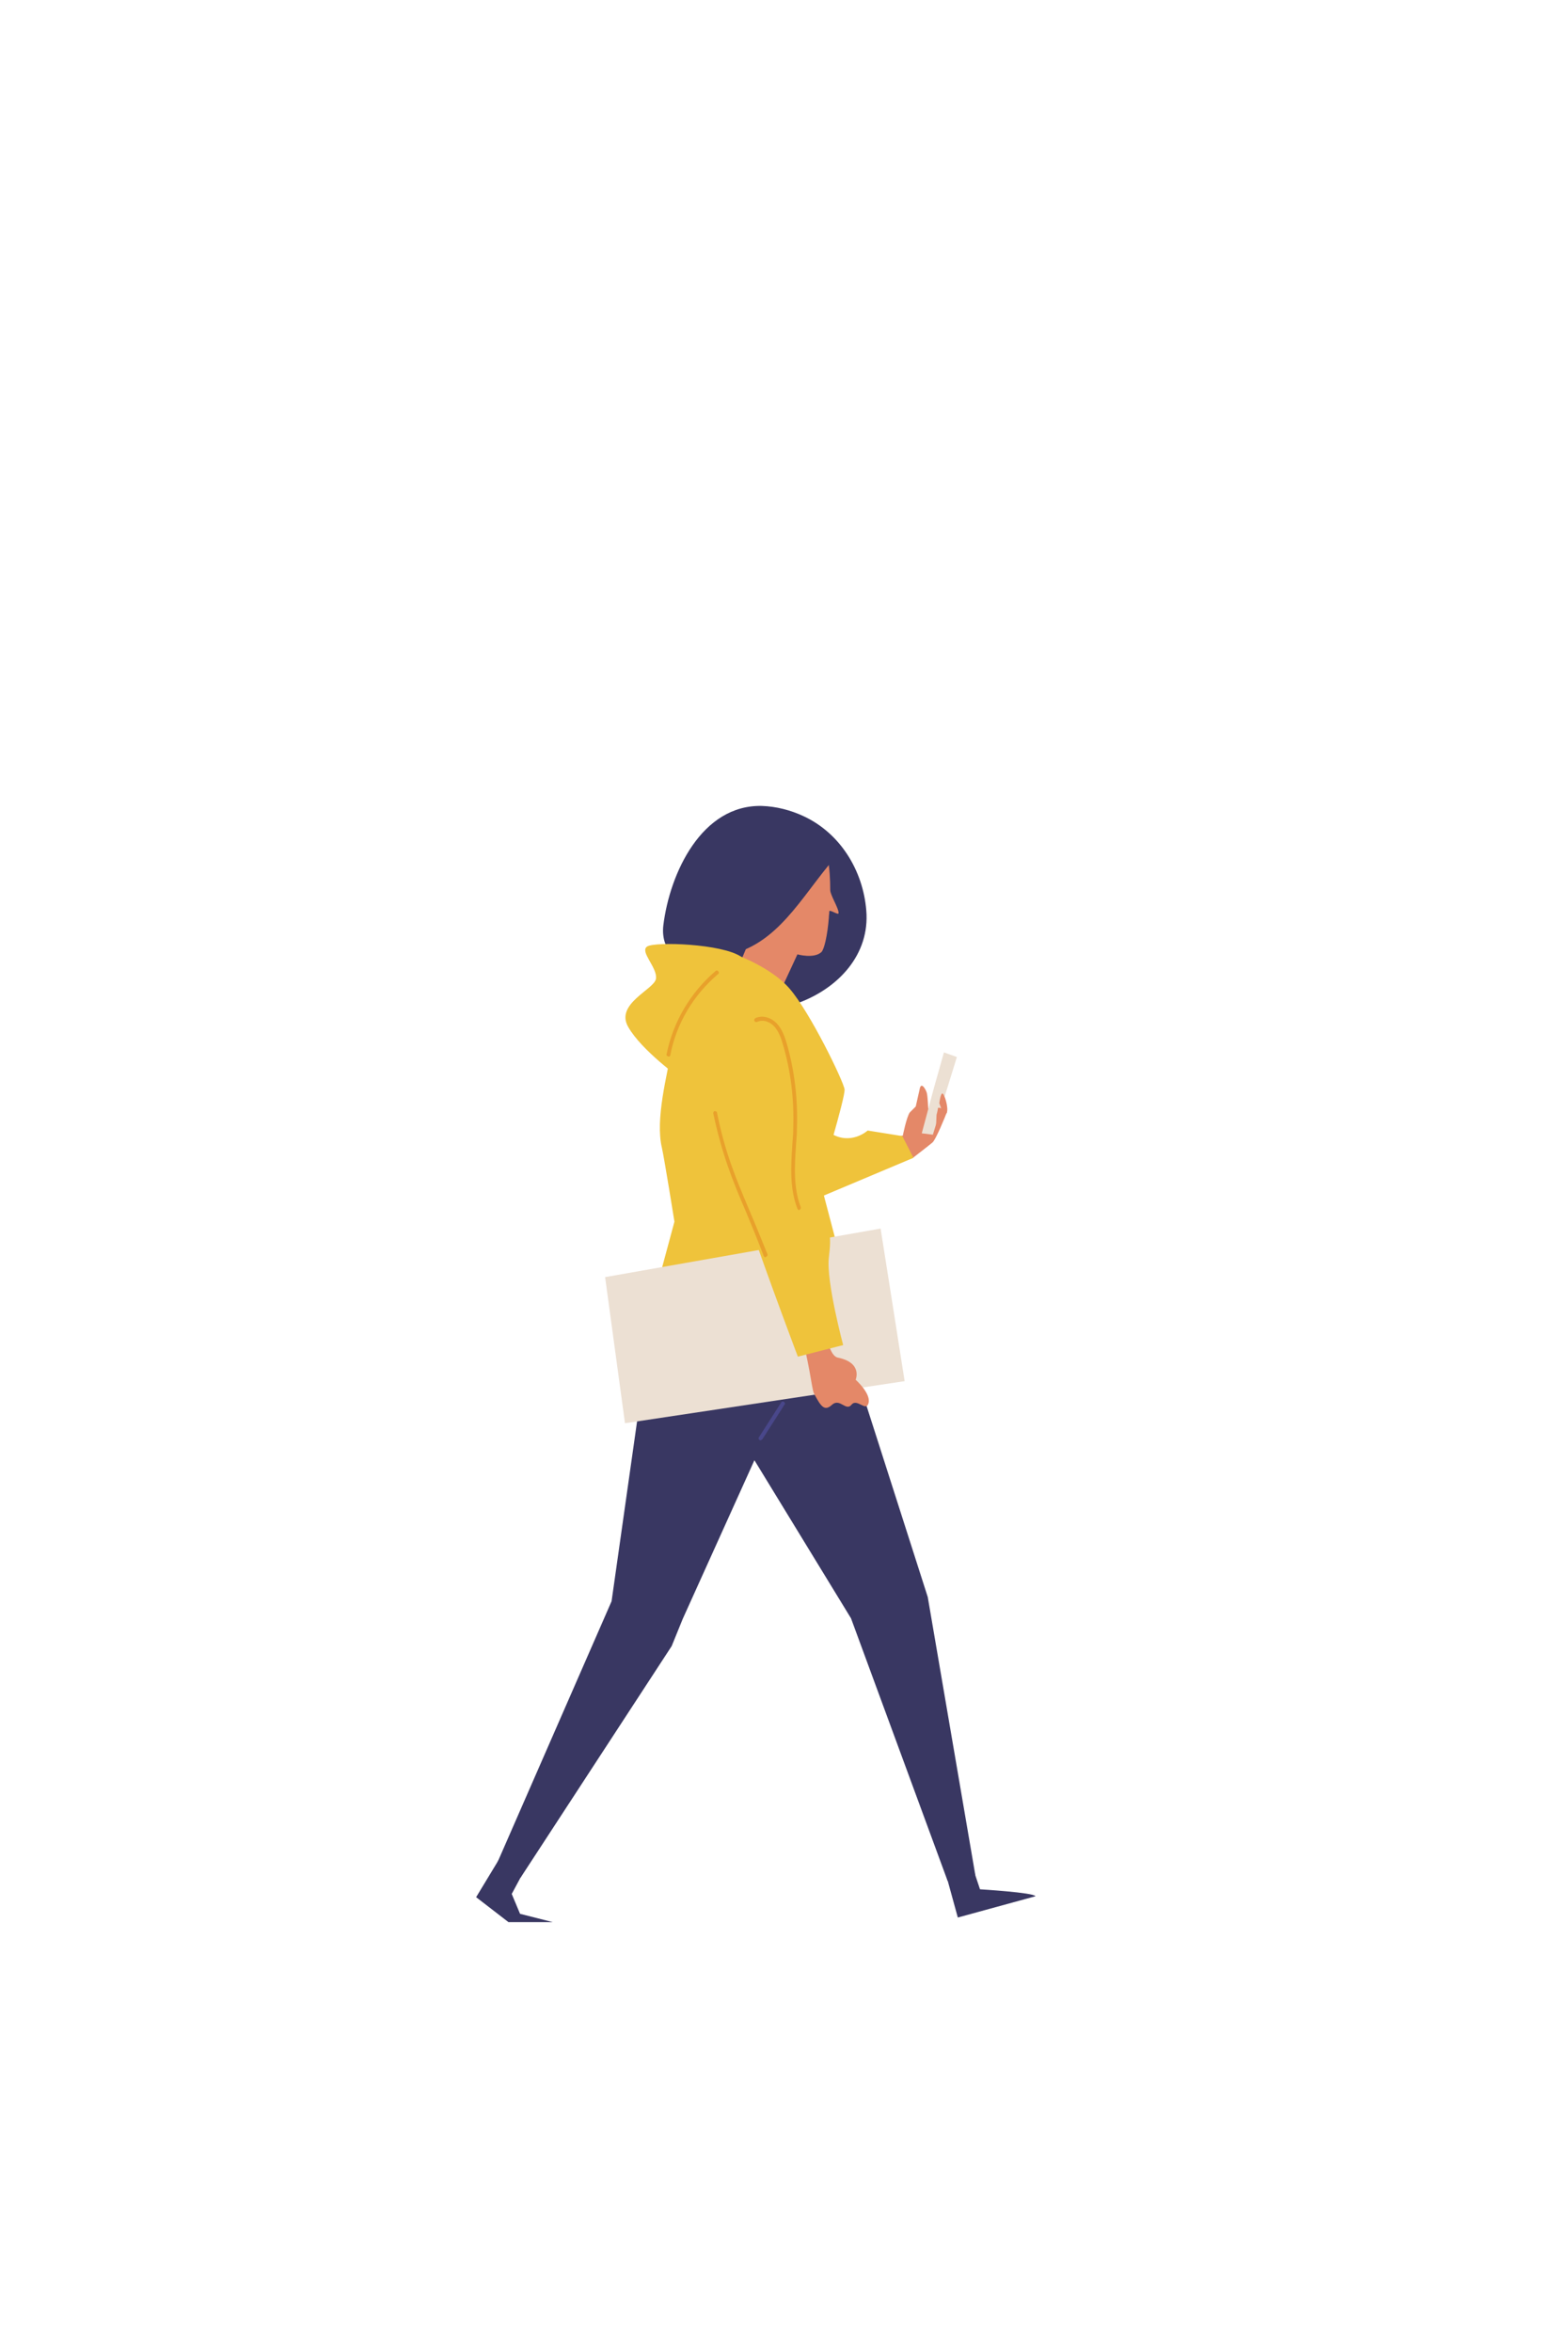 <?xml version="1.0" encoding="utf-8"?>
<!-- Generator: Adobe Illustrator 24.2.3, SVG Export Plug-In . SVG Version: 6.00 Build 0)  -->
<svg version="1.1" xmlns="http://www.w3.org/2000/svg" xmlns:xlink="http://www.w3.org/1999/xlink" x="0px" y="0px"
	 viewBox="0 0 339.2 508.7" style="enable-background:new 0 0 339.2 508.7;" xml:space="preserve">
<style type="text/css">
	.st0{display:none;}
	.st1{display:inline;fill:#FFFFFF;}
	.st2{fill:#393762;}
	.st3{fill:#E48868;}
	.st4{fill:#EFC33B;}
	.st5{fill:#ECE0D3;}
	.st6{fill:#49478A;}
	.st7{fill:#E8A12B;}
</style>
<g id="BACKGROUND" class="st0">
	<rect x="-550.3" y="8.7" class="st1" width="500" height="500"/>
</g>
<g id="OBJECTS">
	<g>
		<g>
			<path class="st2" d="M172.7,216.9c8.7-3.2,15.5-10.5,14.7-20c-0.7-8.6-5.6-16.7-13.6-20.4c-2.8-1.3-5.9-2.1-9-2.2
				c-13-0.3-19.9,14.5-21.3,25.8c-0.7,5.9,3.9,8.6,8.1,11.8C157.9,216.5,165,219.8,172.7,216.9z"/>
		</g>
		<g>
			<g>
				<path class="st3" d="M168.1,215.9l4.4-9.5c0,0,3.6,1,5.2-0.5c0.6-0.6,1.3-3.6,1.6-7.4c0-0.5,0.1-0.9,0.1-1.4c0-0.5,2,0.9,2,0.4
					c0.1-1-1.8-3.9-1.8-5c0-4.8-0.6-9.5-2.4-11.3c-4-4.1-18.4-4.9-20.5,2.1c-2.1,7-0.4,14.9,5.3,20.4l-4.1,9.8L168.1,215.9z"/>
			</g>
		</g>
		<g>
			<path class="st2" d="M181.8,184.2c-7.4,7.9-12.3,18.8-22.7,21.9c-1-3.9-6.7-12.9-6.6-17c0.1-4,1.7-8.2,4.9-10.7
				c2.4-1.8,5.6-2.5,8.6-2.5C172.3,175.9,178.6,178.8,181.8,184.2z"/>
		</g>
		<g>
			<g>
				<path class="st2" d="M208.2,397.2l3.8,11.4c0,0,11.7,0.7,12,1.5l-16.8,4.6l-4.4-16L208.2,397.2z"/>
			</g>
			<g>
				<polygon class="st2" points="119.6,415.7 110,415.7 103,410.3 111.6,396.1 116.4,399 110.7,409.6 112.5,413.9 				"/>
			</g>
			<g>
				<polygon class="st2" points="184.1,350 205,406.8 211,405.6 200.7,345.4 200.7,345.4 183.6,292 140,292 132.3,346.3 
					132.3,346.3 107.6,402.8 112.6,406.1 145.3,356 147.7,350.1 163.2,315.8 				"/>
			</g>
			<g>
				<path class="st4" d="M157.4,205.8c0,0,8.9,2.8,13.4,8c4.5,5.2,11.7,20.1,11.9,21.8s-5.3,19.8-5.3,19.8l11.1,42.2
					c0,0-34.4,5.3-51.6,0l9-33.4c0,0-2.2-13.7-2.7-15.9c-1.5-6.2,1.1-15.8,2.3-22.3c1.1-6.5,6.3-14,8-15.5
					C155.2,208.9,157.4,205.8,157.4,205.8z"/>
			</g>
			<g>
				<polygon class="st5" points="130.9,276.2 190.5,265.7 195.7,298.7 135.2,307.8 				"/>
			</g>
			<g>
				<g>
					<path class="st3" d="M174.6,249.3l2.2,8.8c0,0,19.6-7.3,20.7-7.7c0,0,3.5-2.7,4.2-3.3c0.7-0.5,2.9-5.9,3.1-6.5s-4-0.8-4-0.8
						s-0.1-2.6-0.3-3.4c-0.1-0.5-1.1-2.5-1.5-1.1l-0.9,4l-1.3,1.3c-0.7,1-1.5,5-1.5,5L174.6,249.3z"/>
				</g>
				<g>
					<polygon class="st5" points="199.4,245.1 202,235.4 204.2,227.6 207,228.6 201.8,245.4 					"/>
				</g>
				<g>
					<path class="st4" d="M172.9,249.1c0,0,2.4-6.7,6.8-4c4.4,2.7,8-0.6,8-0.6l7.5,1.2l2.4,4.7l-22.8,9.6L172.9,249.1z"/>
				</g>
				<g>
					<path class="st3" d="M204.8,240.7c0.5-1.1-0.6-4.5-1-4.2c-0.4,0.3-0.6,2.1-0.6,2.1l0.4,1.1c0,0-0.7-0.3-0.7,0
						c0,0.3-0.3,1.4-0.3,1.4l-0.1,2.3L204.8,240.7z"/>
				</g>
			</g>
			<g>
				<path class="st4" d="M160.3,206.9c-4.1-2.8-18.6-3.3-20.3-2.2c-1.7,1.1,2.3,4.6,1.9,7c-0.4,2.3-8.9,5.4-6,10.4
					c2.9,5.1,11.3,11.1,11.3,11.1L160.3,206.9z"/>
			</g>
			<g>
				<path class="st6" d="M164.5,311.5c-0.1,0-0.2,0-0.2-0.1c-0.2-0.1-0.3-0.4-0.1-0.6l4.8-7.5c0.1-0.2,0.4-0.3,0.6-0.1
					c0.2,0.1,0.3,0.4,0.1,0.6l-4.8,7.5C164.7,311.4,164.6,311.5,164.5,311.5z"/>
			</g>
			<g id="XMLID_57_">
				<g>
					<path class="st3" d="M181.2,293.6c-1.4-0.3-2.3-3.5-2.6-5.5c-1.9-0.4-4.5-2.9-6.4-3.5c3.1,10.2,3.3,15.6,3.9,16.8
						c1.4,2.6,2.2,4,3.9,2.4c1.7-1.5,3,1.5,4.2,0c1.2-1.5,3.2,1.7,3.7-0.4c0.5-2.1-2.8-5-2.8-5S186.7,294.7,181.2,293.6z"/>
				</g>
			</g>
			<g>
				<path class="st4" d="M151.5,226.8c-1.8,6.3,21.1,66.6,21.1,66.6l9.8-2.5c0,0-3.7-13.8-3.1-18.9c0.6-5.1,0.5-6.9-3.5-11.3
					c-4.1-4.4-1.9-21.2-4.7-27.9C168.4,226.2,152.8,222.4,151.5,226.8z"/>
			</g>
			<g>
				<path class="st7" d="M172.9,261.7c-0.2,0-0.3-0.1-0.4-0.3c-1.7-4.4-1.4-9.2-1.1-13.8c0.1-1.2,0.2-2.5,0.2-3.7
					c0.2-6.1-0.5-12.1-2.2-17.9c-0.4-1.4-0.9-2.9-1.9-4c-0.9-1-2.4-1.6-3.7-1c-0.2,0.1-0.5,0-0.6-0.2c-0.1-0.2,0-0.5,0.2-0.6
					c1.7-0.8,3.6,0,4.7,1.2c1.1,1.2,1.7,2.9,2.1,4.3c1.7,5.9,2.4,12,2.2,18.2c0,1.2-0.1,2.5-0.2,3.7c-0.3,4.5-0.6,9.2,1,13.4
					c0.1,0.2,0,0.5-0.2,0.6C173,261.7,172.9,261.7,172.9,261.7z"/>
			</g>
			<g>
				<path class="st7" d="M165.6,271.9c-0.2,0-0.3-0.1-0.4-0.3c-1.4-3.7-2.7-6.8-3.9-9.7c-2.8-6.5-5.1-12.2-7-21.1
					c0-0.2,0.1-0.5,0.3-0.5c0.2,0,0.5,0.1,0.5,0.3c1.8,8.9,4.1,14.2,6.9,20.9c1.3,3,2.5,6,4,9.7c0.1,0.2,0,0.5-0.3,0.6
					C165.7,271.9,165.7,271.9,165.6,271.9z"/>
			</g>
			<g>
				<path class="st7" d="M144.6,228.5C144.5,228.5,144.5,228.5,144.6,228.5c-0.3-0.1-0.5-0.3-0.4-0.5c1.4-7,5.2-13.4,10.6-18
					c0.2-0.2,0.5-0.1,0.6,0.1c0.2,0.2,0.1,0.5-0.1,0.6c-5.3,4.5-9,10.7-10.3,17.5C145,228.4,144.8,228.5,144.6,228.5z"/>
			</g>
		</g>
	</g>
</g>
<g id="DESIGNED_BY_FREEPIK">
</g>
</svg>

